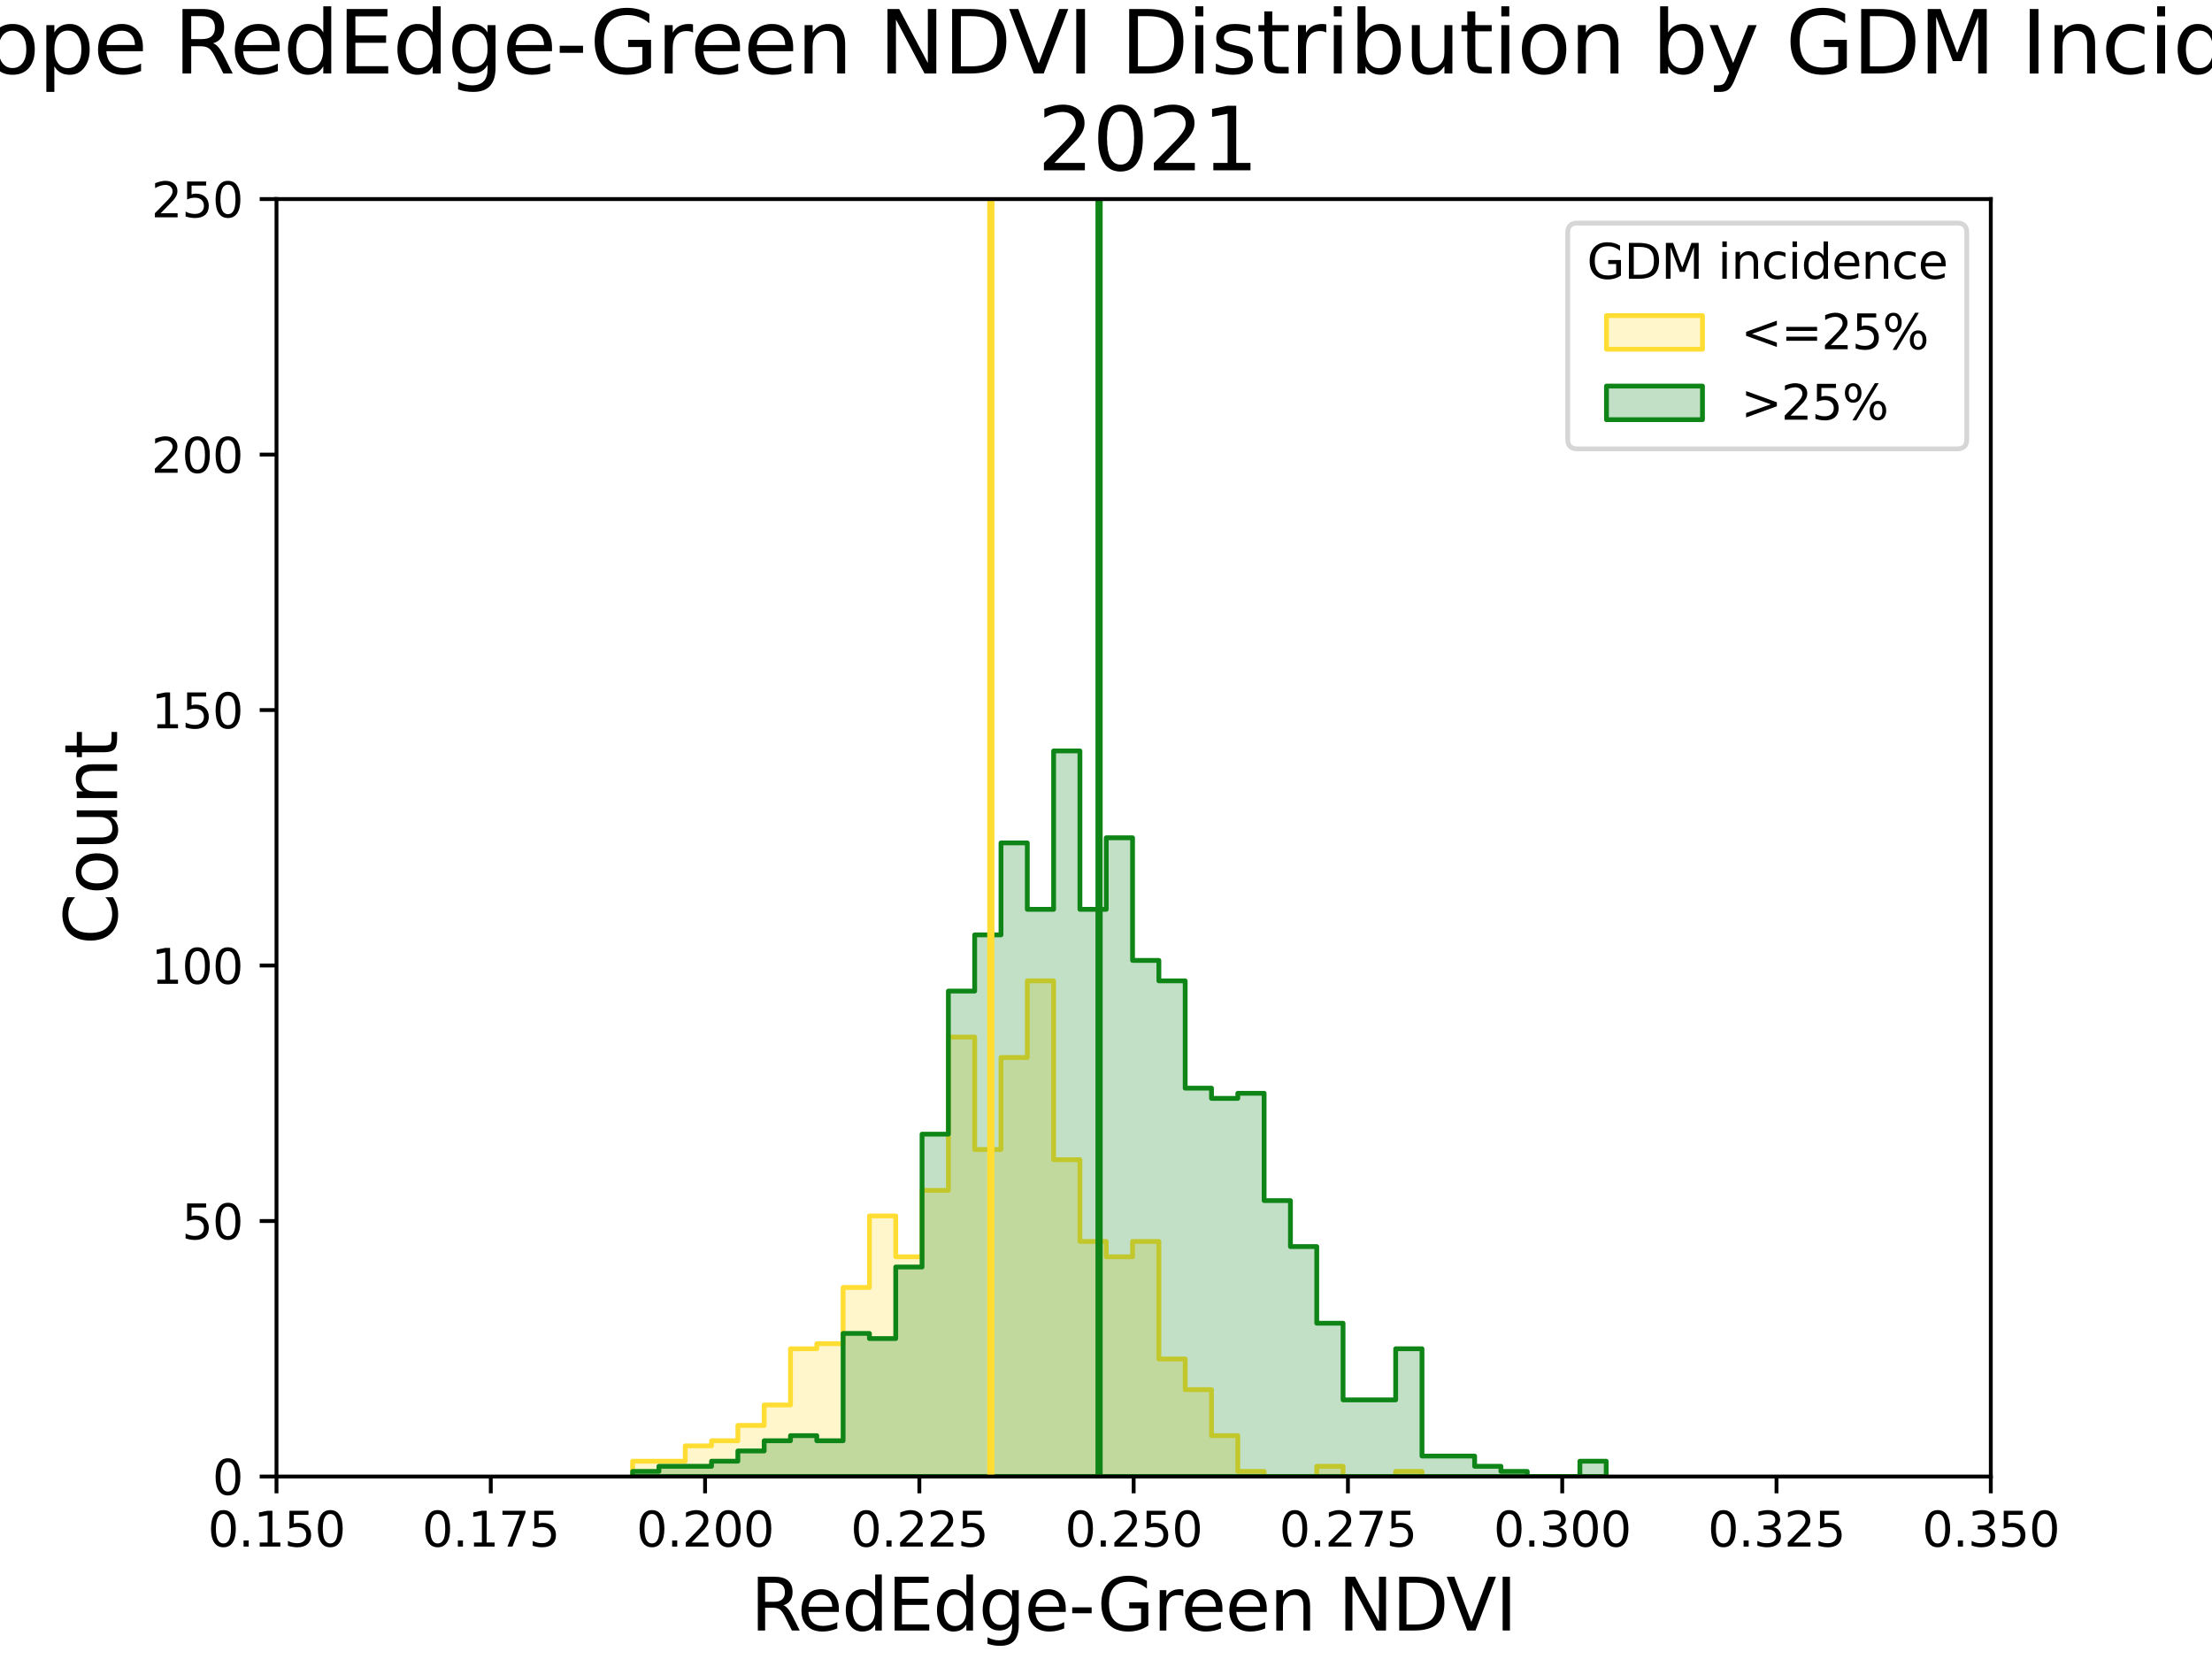 <?xml version="1.0" encoding="utf-8" standalone="no"?>
<!DOCTYPE svg PUBLIC "-//W3C//DTD SVG 1.1//EN"
  "http://www.w3.org/Graphics/SVG/1.1/DTD/svg11.dtd">
<svg xmlns:xlink="http://www.w3.org/1999/xlink" width="460.8pt" height="345.6pt" viewBox="0 0 460.8 345.6" xmlns="http://www.w3.org/2000/svg" version="1.1">
 <defs>
  <style type="text/css">*{stroke-linejoin: round; stroke-linecap: butt}</style>
 </defs>
 <g id="figure_1">
  <g id="patch_1">
   <path d="M 0 345.6 
L 460.8 345.6 
L 460.8 0 
L 0 0 
z
" style="fill: #ffffff"/>
  </g>
  <g id="axes_1">
   <g id="patch_2">
    <path d="M 57.6 307.584 
L 414.72 307.584 
L 414.72 41.472 
L 57.6 41.472 
z
" style="fill: #ffffff"/>
   </g>
   <g id="PolyCollection_1">
    <defs>
     <path id="mdb261ac947" d="M 131.784 -41.209 
L 131.784 -38.016 
L 137.265 -38.016 
L 137.265 -38.016 
L 142.747 -38.016 
L 142.747 -38.016 
L 148.228 -38.016 
L 148.228 -38.016 
L 153.71 -38.016 
L 153.71 -38.016 
L 159.191 -38.016 
L 159.191 -38.016 
L 164.673 -38.016 
L 164.673 -38.016 
L 170.154 -38.016 
L 170.154 -38.016 
L 175.636 -38.016 
L 175.636 -38.016 
L 181.117 -38.016 
L 181.117 -38.016 
L 186.599 -38.016 
L 186.599 -38.016 
L 192.08 -38.016 
L 192.08 -38.016 
L 197.562 -38.016 
L 197.562 -38.016 
L 203.043 -38.016 
L 203.043 -38.016 
L 208.525 -38.016 
L 208.525 -38.016 
L 214.006 -38.016 
L 214.006 -38.016 
L 219.488 -38.016 
L 219.488 -38.016 
L 224.969 -38.016 
L 224.969 -38.016 
L 230.451 -38.016 
L 230.451 -38.016 
L 235.932 -38.016 
L 235.932 -38.016 
L 241.414 -38.016 
L 241.414 -38.016 
L 246.895 -38.016 
L 246.895 -38.016 
L 252.377 -38.016 
L 252.377 -38.016 
L 257.858 -38.016 
L 257.858 -38.016 
L 263.34 -38.016 
L 263.34 -38.016 
L 268.821 -38.016 
L 268.821 -38.016 
L 274.303 -38.016 
L 274.303 -38.016 
L 279.784 -38.016 
L 279.784 -38.016 
L 285.266 -38.016 
L 285.266 -38.016 
L 290.747 -38.016 
L 290.747 -38.016 
L 296.229 -38.016 
L 296.229 -38.016 
L 301.71 -38.016 
L 301.71 -38.016 
L 307.192 -38.016 
L 307.192 -38.016 
L 312.673 -38.016 
L 312.673 -38.016 
L 318.155 -38.016 
L 318.155 -38.016 
L 323.636 -38.016 
L 323.636 -38.016 
L 329.118 -38.016 
L 329.118 -38.016 
L 334.599 -38.016 
L 334.599 -38.016 
L 334.599 -38.016 
L 334.599 -38.016 
L 334.599 -38.016 
L 329.118 -38.016 
L 329.118 -38.016 
L 323.636 -38.016 
L 323.636 -38.016 
L 318.155 -38.016 
L 318.155 -38.016 
L 312.673 -38.016 
L 312.673 -38.016 
L 307.192 -38.016 
L 307.192 -38.016 
L 301.71 -38.016 
L 301.71 -38.016 
L 296.229 -38.016 
L 296.229 -39.08 
L 290.747 -39.08 
L 290.747 -38.016 
L 285.266 -38.016 
L 285.266 -38.016 
L 279.784 -38.016 
L 279.784 -40.145 
L 274.303 -40.145 
L 274.303 -38.016 
L 268.821 -38.016 
L 268.821 -38.016 
L 263.34 -38.016 
L 263.34 -39.08 
L 257.858 -39.08 
L 257.858 -46.532 
L 252.377 -46.532 
L 252.377 -56.112 
L 246.895 -56.112 
L 246.895 -62.498 
L 241.414 -62.498 
L 241.414 -86.981 
L 235.932 -86.981 
L 235.932 -83.787 
L 230.451 -83.787 
L 230.451 -86.981 
L 224.969 -86.981 
L 224.969 -104.012 
L 219.488 -104.012 
L 219.488 -141.267 
L 214.006 -141.267 
L 214.006 -125.301 
L 208.525 -125.301 
L 208.525 -106.141 
L 203.043 -106.141 
L 203.043 -129.559 
L 197.562 -129.559 
L 197.562 -97.625 
L 192.08 -97.625 
L 192.08 -83.787 
L 186.599 -83.787 
L 186.599 -92.303 
L 181.117 -92.303 
L 181.117 -77.401 
L 175.636 -77.401 
L 175.636 -65.692 
L 170.154 -65.692 
L 170.154 -64.627 
L 164.673 -64.627 
L 164.673 -52.918 
L 159.191 -52.918 
L 159.191 -48.66 
L 153.71 -48.66 
L 153.71 -45.467 
L 148.228 -45.467 
L 148.228 -44.403 
L 142.747 -44.403 
L 142.747 -41.209 
L 137.265 -41.209 
L 137.265 -41.209 
L 131.784 -41.209 
z
" style="stroke: #ffdd33"/>
    </defs>
    <g clip-path="url(#p70b36e46f9)">
     <use xlink:href="#mdb261ac947" x="0" y="345.6" style="fill: #ffdd33; fill-opacity: 0.25; stroke: #ffdd33"/>
    </g>
   </g>
   <g id="PolyCollection_2">
    <defs>
     <path id="meeb5ab4b44" d="M 131.784 -39.08 
L 131.784 -38.016 
L 137.265 -38.016 
L 137.265 -38.016 
L 142.747 -38.016 
L 142.747 -38.016 
L 148.228 -38.016 
L 148.228 -38.016 
L 153.71 -38.016 
L 153.71 -38.016 
L 159.191 -38.016 
L 159.191 -38.016 
L 164.673 -38.016 
L 164.673 -38.016 
L 170.154 -38.016 
L 170.154 -38.016 
L 175.636 -38.016 
L 175.636 -38.016 
L 181.117 -38.016 
L 181.117 -38.016 
L 186.599 -38.016 
L 186.599 -38.016 
L 192.08 -38.016 
L 192.08 -38.016 
L 197.562 -38.016 
L 197.562 -38.016 
L 203.043 -38.016 
L 203.043 -38.016 
L 208.525 -38.016 
L 208.525 -38.016 
L 214.006 -38.016 
L 214.006 -38.016 
L 219.488 -38.016 
L 219.488 -38.016 
L 224.969 -38.016 
L 224.969 -38.016 
L 230.451 -38.016 
L 230.451 -38.016 
L 235.932 -38.016 
L 235.932 -38.016 
L 241.414 -38.016 
L 241.414 -38.016 
L 246.895 -38.016 
L 246.895 -38.016 
L 252.377 -38.016 
L 252.377 -38.016 
L 257.858 -38.016 
L 257.858 -38.016 
L 263.34 -38.016 
L 263.34 -38.016 
L 268.821 -38.016 
L 268.821 -38.016 
L 274.303 -38.016 
L 274.303 -38.016 
L 279.784 -38.016 
L 279.784 -38.016 
L 285.266 -38.016 
L 285.266 -38.016 
L 290.747 -38.016 
L 290.747 -38.016 
L 296.229 -38.016 
L 296.229 -38.016 
L 301.71 -38.016 
L 301.71 -38.016 
L 307.192 -38.016 
L 307.192 -38.016 
L 312.673 -38.016 
L 312.673 -38.016 
L 318.155 -38.016 
L 318.155 -38.016 
L 323.636 -38.016 
L 323.636 -38.016 
L 329.118 -38.016 
L 329.118 -38.016 
L 334.599 -38.016 
L 334.599 -38.016 
L 334.599 -41.209 
L 334.599 -41.209 
L 334.599 -41.209 
L 329.118 -41.209 
L 329.118 -38.016 
L 323.636 -38.016 
L 323.636 -38.016 
L 318.155 -38.016 
L 318.155 -39.08 
L 312.673 -39.08 
L 312.673 -40.145 
L 307.192 -40.145 
L 307.192 -42.274 
L 301.71 -42.274 
L 301.71 -42.274 
L 296.229 -42.274 
L 296.229 -64.627 
L 290.747 -64.627 
L 290.747 -53.983 
L 285.266 -53.983 
L 285.266 -53.983 
L 279.784 -53.983 
L 279.784 -69.949 
L 274.303 -69.949 
L 274.303 -85.916 
L 268.821 -85.916 
L 268.821 -95.496 
L 263.34 -95.496 
L 263.34 -117.85 
L 257.858 -117.85 
L 257.858 -116.785 
L 252.377 -116.785 
L 252.377 -118.914 
L 246.895 -118.914 
L 246.895 -141.267 
L 241.414 -141.267 
L 241.414 -145.525 
L 235.932 -145.525 
L 235.932 -171.072 
L 230.451 -171.072 
L 230.451 -156.17 
L 224.969 -156.17 
L 224.969 -189.168 
L 219.488 -189.168 
L 219.488 -156.17 
L 214.006 -156.17 
L 214.006 -170.008 
L 208.525 -170.008 
L 208.525 -150.847 
L 203.043 -150.847 
L 203.043 -139.139 
L 197.562 -139.139 
L 197.562 -109.334 
L 192.08 -109.334 
L 192.08 -81.658 
L 186.599 -81.658 
L 186.599 -66.756 
L 181.117 -66.756 
L 181.117 -67.821 
L 175.636 -67.821 
L 175.636 -45.467 
L 170.154 -45.467 
L 170.154 -46.532 
L 164.673 -46.532 
L 164.673 -45.467 
L 159.191 -45.467 
L 159.191 -43.338 
L 153.71 -43.338 
L 153.71 -41.209 
L 148.228 -41.209 
L 148.228 -40.145 
L 142.747 -40.145 
L 142.747 -40.145 
L 137.265 -40.145 
L 137.265 -39.08 
L 131.784 -39.08 
z
" style="stroke: #0f8518"/>
    </defs>
    <g clip-path="url(#p70b36e46f9)">
     <use xlink:href="#meeb5ab4b44" x="0" y="345.6" style="fill: #0f8518; fill-opacity: 0.25; stroke: #0f8518"/>
    </g>
   </g>
   <g id="matplotlib.axis_1">
    <g id="xtick_1">
     <g id="line2d_1">
      <defs>
       <path id="mc1452e24a5" d="M 0 0 
L 0 3.5 
" style="stroke: #000000; stroke-width: 0.8"/>
      </defs>
      <g>
       <use xlink:href="#mc1452e24a5" x="57.6" y="307.584" style="stroke: #000000; stroke-width: 0.8"/>
      </g>
     </g>
     <g id="text_1">
      <!-- 0.150 -->
      <g transform="translate(43.286 322.182) scale(0.1 -0.1)">
       <defs>
        <path id="DejaVuSans-30" d="M 2034 4250 
Q 1547 4250 1301 3770 
Q 1056 3291 1056 2328 
Q 1056 1369 1301 889 
Q 1547 409 2034 409 
Q 2525 409 2770 889 
Q 3016 1369 3016 2328 
Q 3016 3291 2770 3770 
Q 2525 4250 2034 4250 
z
M 2034 4750 
Q 2819 4750 3233 4129 
Q 3647 3509 3647 2328 
Q 3647 1150 3233 529 
Q 2819 -91 2034 -91 
Q 1250 -91 836 529 
Q 422 1150 422 2328 
Q 422 3509 836 4129 
Q 1250 4750 2034 4750 
z
" transform="scale(0.016)"/>
        <path id="DejaVuSans-2e" d="M 684 794 
L 1344 794 
L 1344 0 
L 684 0 
L 684 794 
z
" transform="scale(0.016)"/>
        <path id="DejaVuSans-31" d="M 794 531 
L 1825 531 
L 1825 4091 
L 703 3866 
L 703 4441 
L 1819 4666 
L 2450 4666 
L 2450 531 
L 3481 531 
L 3481 0 
L 794 0 
L 794 531 
z
" transform="scale(0.016)"/>
        <path id="DejaVuSans-35" d="M 691 4666 
L 3169 4666 
L 3169 4134 
L 1269 4134 
L 1269 2991 
Q 1406 3038 1543 3061 
Q 1681 3084 1819 3084 
Q 2600 3084 3056 2656 
Q 3513 2228 3513 1497 
Q 3513 744 3044 326 
Q 2575 -91 1722 -91 
Q 1428 -91 1123 -41 
Q 819 9 494 109 
L 494 744 
Q 775 591 1075 516 
Q 1375 441 1709 441 
Q 2250 441 2565 725 
Q 2881 1009 2881 1497 
Q 2881 1984 2565 2268 
Q 2250 2553 1709 2553 
Q 1456 2553 1204 2497 
Q 953 2441 691 2322 
L 691 4666 
z
" transform="scale(0.016)"/>
       </defs>
       <use xlink:href="#DejaVuSans-30"/>
       <use xlink:href="#DejaVuSans-2e" x="63.623"/>
       <use xlink:href="#DejaVuSans-31" x="95.41"/>
       <use xlink:href="#DejaVuSans-35" x="159.033"/>
       <use xlink:href="#DejaVuSans-30" x="222.656"/>
      </g>
     </g>
    </g>
    <g id="xtick_2">
     <g id="line2d_2">
      <g>
       <use xlink:href="#mc1452e24a5" x="102.24" y="307.584" style="stroke: #000000; stroke-width: 0.8"/>
      </g>
     </g>
     <g id="text_2">
      <!-- 0.175 -->
      <g transform="translate(87.926 322.182) scale(0.1 -0.1)">
       <defs>
        <path id="DejaVuSans-37" d="M 525 4666 
L 3525 4666 
L 3525 4397 
L 1831 0 
L 1172 0 
L 2766 4134 
L 525 4134 
L 525 4666 
z
" transform="scale(0.016)"/>
       </defs>
       <use xlink:href="#DejaVuSans-30"/>
       <use xlink:href="#DejaVuSans-2e" x="63.623"/>
       <use xlink:href="#DejaVuSans-31" x="95.41"/>
       <use xlink:href="#DejaVuSans-37" x="159.033"/>
       <use xlink:href="#DejaVuSans-35" x="222.656"/>
      </g>
     </g>
    </g>
    <g id="xtick_3">
     <g id="line2d_3">
      <g>
       <use xlink:href="#mc1452e24a5" x="146.88" y="307.584" style="stroke: #000000; stroke-width: 0.8"/>
      </g>
     </g>
     <g id="text_3">
      <!-- 0.200 -->
      <g transform="translate(132.566 322.182) scale(0.1 -0.1)">
       <defs>
        <path id="DejaVuSans-32" d="M 1228 531 
L 3431 531 
L 3431 0 
L 469 0 
L 469 531 
Q 828 903 1448 1529 
Q 2069 2156 2228 2338 
Q 2531 2678 2651 2914 
Q 2772 3150 2772 3378 
Q 2772 3750 2511 3984 
Q 2250 4219 1831 4219 
Q 1534 4219 1204 4116 
Q 875 4013 500 3803 
L 500 4441 
Q 881 4594 1212 4672 
Q 1544 4750 1819 4750 
Q 2544 4750 2975 4387 
Q 3406 4025 3406 3419 
Q 3406 3131 3298 2873 
Q 3191 2616 2906 2266 
Q 2828 2175 2409 1742 
Q 1991 1309 1228 531 
z
" transform="scale(0.016)"/>
       </defs>
       <use xlink:href="#DejaVuSans-30"/>
       <use xlink:href="#DejaVuSans-2e" x="63.623"/>
       <use xlink:href="#DejaVuSans-32" x="95.41"/>
       <use xlink:href="#DejaVuSans-30" x="159.033"/>
       <use xlink:href="#DejaVuSans-30" x="222.656"/>
      </g>
     </g>
    </g>
    <g id="xtick_4">
     <g id="line2d_4">
      <g>
       <use xlink:href="#mc1452e24a5" x="191.52" y="307.584" style="stroke: #000000; stroke-width: 0.8"/>
      </g>
     </g>
     <g id="text_4">
      <!-- 0.225 -->
      <g transform="translate(177.206 322.182) scale(0.1 -0.1)">
       <use xlink:href="#DejaVuSans-30"/>
       <use xlink:href="#DejaVuSans-2e" x="63.623"/>
       <use xlink:href="#DejaVuSans-32" x="95.41"/>
       <use xlink:href="#DejaVuSans-32" x="159.033"/>
       <use xlink:href="#DejaVuSans-35" x="222.656"/>
      </g>
     </g>
    </g>
    <g id="xtick_5">
     <g id="line2d_5">
      <g>
       <use xlink:href="#mc1452e24a5" x="236.16" y="307.584" style="stroke: #000000; stroke-width: 0.8"/>
      </g>
     </g>
     <g id="text_5">
      <!-- 0.250 -->
      <g transform="translate(221.846 322.182) scale(0.1 -0.1)">
       <use xlink:href="#DejaVuSans-30"/>
       <use xlink:href="#DejaVuSans-2e" x="63.623"/>
       <use xlink:href="#DejaVuSans-32" x="95.41"/>
       <use xlink:href="#DejaVuSans-35" x="159.033"/>
       <use xlink:href="#DejaVuSans-30" x="222.656"/>
      </g>
     </g>
    </g>
    <g id="xtick_6">
     <g id="line2d_6">
      <g>
       <use xlink:href="#mc1452e24a5" x="280.8" y="307.584" style="stroke: #000000; stroke-width: 0.8"/>
      </g>
     </g>
     <g id="text_6">
      <!-- 0.275 -->
      <g transform="translate(266.486 322.182) scale(0.1 -0.1)">
       <use xlink:href="#DejaVuSans-30"/>
       <use xlink:href="#DejaVuSans-2e" x="63.623"/>
       <use xlink:href="#DejaVuSans-32" x="95.41"/>
       <use xlink:href="#DejaVuSans-37" x="159.033"/>
       <use xlink:href="#DejaVuSans-35" x="222.656"/>
      </g>
     </g>
    </g>
    <g id="xtick_7">
     <g id="line2d_7">
      <g>
       <use xlink:href="#mc1452e24a5" x="325.44" y="307.584" style="stroke: #000000; stroke-width: 0.8"/>
      </g>
     </g>
     <g id="text_7">
      <!-- 0.300 -->
      <g transform="translate(311.126 322.182) scale(0.1 -0.1)">
       <defs>
        <path id="DejaVuSans-33" d="M 2597 2516 
Q 3050 2419 3304 2112 
Q 3559 1806 3559 1356 
Q 3559 666 3084 287 
Q 2609 -91 1734 -91 
Q 1441 -91 1130 -33 
Q 819 25 488 141 
L 488 750 
Q 750 597 1062 519 
Q 1375 441 1716 441 
Q 2309 441 2620 675 
Q 2931 909 2931 1356 
Q 2931 1769 2642 2001 
Q 2353 2234 1838 2234 
L 1294 2234 
L 1294 2753 
L 1863 2753 
Q 2328 2753 2575 2939 
Q 2822 3125 2822 3475 
Q 2822 3834 2567 4026 
Q 2313 4219 1838 4219 
Q 1578 4219 1281 4162 
Q 984 4106 628 3988 
L 628 4550 
Q 988 4650 1302 4700 
Q 1616 4750 1894 4750 
Q 2613 4750 3031 4423 
Q 3450 4097 3450 3541 
Q 3450 3153 3228 2886 
Q 3006 2619 2597 2516 
z
" transform="scale(0.016)"/>
       </defs>
       <use xlink:href="#DejaVuSans-30"/>
       <use xlink:href="#DejaVuSans-2e" x="63.623"/>
       <use xlink:href="#DejaVuSans-33" x="95.41"/>
       <use xlink:href="#DejaVuSans-30" x="159.033"/>
       <use xlink:href="#DejaVuSans-30" x="222.656"/>
      </g>
     </g>
    </g>
    <g id="xtick_8">
     <g id="line2d_8">
      <g>
       <use xlink:href="#mc1452e24a5" x="370.08" y="307.584" style="stroke: #000000; stroke-width: 0.8"/>
      </g>
     </g>
     <g id="text_8">
      <!-- 0.325 -->
      <g transform="translate(355.766 322.182) scale(0.1 -0.1)">
       <use xlink:href="#DejaVuSans-30"/>
       <use xlink:href="#DejaVuSans-2e" x="63.623"/>
       <use xlink:href="#DejaVuSans-33" x="95.41"/>
       <use xlink:href="#DejaVuSans-32" x="159.033"/>
       <use xlink:href="#DejaVuSans-35" x="222.656"/>
      </g>
     </g>
    </g>
    <g id="xtick_9">
     <g id="line2d_9">
      <g>
       <use xlink:href="#mc1452e24a5" x="414.72" y="307.584" style="stroke: #000000; stroke-width: 0.8"/>
      </g>
     </g>
     <g id="text_9">
      <!-- 0.350 -->
      <g transform="translate(400.406 322.182) scale(0.1 -0.1)">
       <use xlink:href="#DejaVuSans-30"/>
       <use xlink:href="#DejaVuSans-2e" x="63.623"/>
       <use xlink:href="#DejaVuSans-33" x="95.41"/>
       <use xlink:href="#DejaVuSans-35" x="159.033"/>
       <use xlink:href="#DejaVuSans-30" x="222.656"/>
      </g>
     </g>
    </g>
    <g id="text_10">
     <!-- RedEdge-Green NDVI -->
     <g transform="translate(156.366 339.66) scale(0.15 -0.15)">
      <defs>
       <path id="DejaVuSans-52" d="M 2841 2188 
Q 3044 2119 3236 1894 
Q 3428 1669 3622 1275 
L 4263 0 
L 3584 0 
L 2988 1197 
Q 2756 1666 2539 1819 
Q 2322 1972 1947 1972 
L 1259 1972 
L 1259 0 
L 628 0 
L 628 4666 
L 2053 4666 
Q 2853 4666 3247 4331 
Q 3641 3997 3641 3322 
Q 3641 2881 3436 2590 
Q 3231 2300 2841 2188 
z
M 1259 4147 
L 1259 2491 
L 2053 2491 
Q 2509 2491 2742 2702 
Q 2975 2913 2975 3322 
Q 2975 3731 2742 3939 
Q 2509 4147 2053 4147 
L 1259 4147 
z
" transform="scale(0.016)"/>
       <path id="DejaVuSans-65" d="M 3597 1894 
L 3597 1613 
L 953 1613 
Q 991 1019 1311 708 
Q 1631 397 2203 397 
Q 2534 397 2845 478 
Q 3156 559 3463 722 
L 3463 178 
Q 3153 47 2828 -22 
Q 2503 -91 2169 -91 
Q 1331 -91 842 396 
Q 353 884 353 1716 
Q 353 2575 817 3079 
Q 1281 3584 2069 3584 
Q 2775 3584 3186 3129 
Q 3597 2675 3597 1894 
z
M 3022 2063 
Q 3016 2534 2758 2815 
Q 2500 3097 2075 3097 
Q 1594 3097 1305 2825 
Q 1016 2553 972 2059 
L 3022 2063 
z
" transform="scale(0.016)"/>
       <path id="DejaVuSans-64" d="M 2906 2969 
L 2906 4863 
L 3481 4863 
L 3481 0 
L 2906 0 
L 2906 525 
Q 2725 213 2448 61 
Q 2172 -91 1784 -91 
Q 1150 -91 751 415 
Q 353 922 353 1747 
Q 353 2572 751 3078 
Q 1150 3584 1784 3584 
Q 2172 3584 2448 3432 
Q 2725 3281 2906 2969 
z
M 947 1747 
Q 947 1113 1208 752 
Q 1469 391 1925 391 
Q 2381 391 2643 752 
Q 2906 1113 2906 1747 
Q 2906 2381 2643 2742 
Q 2381 3103 1925 3103 
Q 1469 3103 1208 2742 
Q 947 2381 947 1747 
z
" transform="scale(0.016)"/>
       <path id="DejaVuSans-45" d="M 628 4666 
L 3578 4666 
L 3578 4134 
L 1259 4134 
L 1259 2753 
L 3481 2753 
L 3481 2222 
L 1259 2222 
L 1259 531 
L 3634 531 
L 3634 0 
L 628 0 
L 628 4666 
z
" transform="scale(0.016)"/>
       <path id="DejaVuSans-67" d="M 2906 1791 
Q 2906 2416 2648 2759 
Q 2391 3103 1925 3103 
Q 1463 3103 1205 2759 
Q 947 2416 947 1791 
Q 947 1169 1205 825 
Q 1463 481 1925 481 
Q 2391 481 2648 825 
Q 2906 1169 2906 1791 
z
M 3481 434 
Q 3481 -459 3084 -895 
Q 2688 -1331 1869 -1331 
Q 1566 -1331 1297 -1286 
Q 1028 -1241 775 -1147 
L 775 -588 
Q 1028 -725 1275 -790 
Q 1522 -856 1778 -856 
Q 2344 -856 2625 -561 
Q 2906 -266 2906 331 
L 2906 616 
Q 2728 306 2450 153 
Q 2172 0 1784 0 
Q 1141 0 747 490 
Q 353 981 353 1791 
Q 353 2603 747 3093 
Q 1141 3584 1784 3584 
Q 2172 3584 2450 3431 
Q 2728 3278 2906 2969 
L 2906 3500 
L 3481 3500 
L 3481 434 
z
" transform="scale(0.016)"/>
       <path id="DejaVuSans-2d" d="M 313 2009 
L 1997 2009 
L 1997 1497 
L 313 1497 
L 313 2009 
z
" transform="scale(0.016)"/>
       <path id="DejaVuSans-47" d="M 3809 666 
L 3809 1919 
L 2778 1919 
L 2778 2438 
L 4434 2438 
L 4434 434 
Q 4069 175 3628 42 
Q 3188 -91 2688 -91 
Q 1594 -91 976 548 
Q 359 1188 359 2328 
Q 359 3472 976 4111 
Q 1594 4750 2688 4750 
Q 3144 4750 3555 4637 
Q 3966 4525 4313 4306 
L 4313 3634 
Q 3963 3931 3569 4081 
Q 3175 4231 2741 4231 
Q 1884 4231 1454 3753 
Q 1025 3275 1025 2328 
Q 1025 1384 1454 906 
Q 1884 428 2741 428 
Q 3075 428 3337 486 
Q 3600 544 3809 666 
z
" transform="scale(0.016)"/>
       <path id="DejaVuSans-72" d="M 2631 2963 
Q 2534 3019 2420 3045 
Q 2306 3072 2169 3072 
Q 1681 3072 1420 2755 
Q 1159 2438 1159 1844 
L 1159 0 
L 581 0 
L 581 3500 
L 1159 3500 
L 1159 2956 
Q 1341 3275 1631 3429 
Q 1922 3584 2338 3584 
Q 2397 3584 2469 3576 
Q 2541 3569 2628 3553 
L 2631 2963 
z
" transform="scale(0.016)"/>
       <path id="DejaVuSans-6e" d="M 3513 2113 
L 3513 0 
L 2938 0 
L 2938 2094 
Q 2938 2591 2744 2837 
Q 2550 3084 2163 3084 
Q 1697 3084 1428 2787 
Q 1159 2491 1159 1978 
L 1159 0 
L 581 0 
L 581 3500 
L 1159 3500 
L 1159 2956 
Q 1366 3272 1645 3428 
Q 1925 3584 2291 3584 
Q 2894 3584 3203 3211 
Q 3513 2838 3513 2113 
z
" transform="scale(0.016)"/>
       <path id="DejaVuSans-20" transform="scale(0.016)"/>
       <path id="DejaVuSans-4e" d="M 628 4666 
L 1478 4666 
L 3547 763 
L 3547 4666 
L 4159 4666 
L 4159 0 
L 3309 0 
L 1241 3903 
L 1241 0 
L 628 0 
L 628 4666 
z
" transform="scale(0.016)"/>
       <path id="DejaVuSans-44" d="M 1259 4147 
L 1259 519 
L 2022 519 
Q 2988 519 3436 956 
Q 3884 1394 3884 2338 
Q 3884 3275 3436 3711 
Q 2988 4147 2022 4147 
L 1259 4147 
z
M 628 4666 
L 1925 4666 
Q 3281 4666 3915 4102 
Q 4550 3538 4550 2338 
Q 4550 1131 3912 565 
Q 3275 0 1925 0 
L 628 0 
L 628 4666 
z
" transform="scale(0.016)"/>
       <path id="DejaVuSans-56" d="M 1831 0 
L 50 4666 
L 709 4666 
L 2188 738 
L 3669 4666 
L 4325 4666 
L 2547 0 
L 1831 0 
z
" transform="scale(0.016)"/>
       <path id="DejaVuSans-49" d="M 628 4666 
L 1259 4666 
L 1259 0 
L 628 0 
L 628 4666 
z
" transform="scale(0.016)"/>
      </defs>
      <use xlink:href="#DejaVuSans-52"/>
      <use xlink:href="#DejaVuSans-65" x="64.982"/>
      <use xlink:href="#DejaVuSans-64" x="126.506"/>
      <use xlink:href="#DejaVuSans-45" x="189.982"/>
      <use xlink:href="#DejaVuSans-64" x="253.166"/>
      <use xlink:href="#DejaVuSans-67" x="316.643"/>
      <use xlink:href="#DejaVuSans-65" x="380.119"/>
      <use xlink:href="#DejaVuSans-2d" x="441.643"/>
      <use xlink:href="#DejaVuSans-47" x="481.352"/>
      <use xlink:href="#DejaVuSans-72" x="558.842"/>
      <use xlink:href="#DejaVuSans-65" x="597.705"/>
      <use xlink:href="#DejaVuSans-65" x="659.229"/>
      <use xlink:href="#DejaVuSans-6e" x="720.752"/>
      <use xlink:href="#DejaVuSans-20" x="784.131"/>
      <use xlink:href="#DejaVuSans-4e" x="815.918"/>
      <use xlink:href="#DejaVuSans-44" x="890.723"/>
      <use xlink:href="#DejaVuSans-56" x="965.975"/>
      <use xlink:href="#DejaVuSans-49" x="1034.383"/>
     </g>
    </g>
   </g>
   <g id="matplotlib.axis_2">
    <g id="ytick_1">
     <g id="line2d_10">
      <defs>
       <path id="m4afe008f83" d="M 0 0 
L -3.5 0 
" style="stroke: #000000; stroke-width: 0.8"/>
      </defs>
      <g>
       <use xlink:href="#m4afe008f83" x="57.6" y="307.584" style="stroke: #000000; stroke-width: 0.8"/>
      </g>
     </g>
     <g id="text_11">
      <!-- 0 -->
      <g transform="translate(44.237 311.383) scale(0.1 -0.1)">
       <use xlink:href="#DejaVuSans-30"/>
      </g>
     </g>
    </g>
    <g id="ytick_2">
     <g id="line2d_11">
      <g>
       <use xlink:href="#m4afe008f83" x="57.6" y="254.362" style="stroke: #000000; stroke-width: 0.8"/>
      </g>
     </g>
     <g id="text_12">
      <!-- 50 -->
      <g transform="translate(37.875 258.161) scale(0.1 -0.1)">
       <use xlink:href="#DejaVuSans-35"/>
       <use xlink:href="#DejaVuSans-30" x="63.623"/>
      </g>
     </g>
    </g>
    <g id="ytick_3">
     <g id="line2d_12">
      <g>
       <use xlink:href="#m4afe008f83" x="57.6" y="201.139" style="stroke: #000000; stroke-width: 0.8"/>
      </g>
     </g>
     <g id="text_13">
      <!-- 100 -->
      <g transform="translate(31.512 204.938) scale(0.1 -0.1)">
       <use xlink:href="#DejaVuSans-31"/>
       <use xlink:href="#DejaVuSans-30" x="63.623"/>
       <use xlink:href="#DejaVuSans-30" x="127.246"/>
      </g>
     </g>
    </g>
    <g id="ytick_4">
     <g id="line2d_13">
      <g>
       <use xlink:href="#m4afe008f83" x="57.6" y="147.917" style="stroke: #000000; stroke-width: 0.8"/>
      </g>
     </g>
     <g id="text_14">
      <!-- 150 -->
      <g transform="translate(31.512 151.716) scale(0.1 -0.1)">
       <use xlink:href="#DejaVuSans-31"/>
       <use xlink:href="#DejaVuSans-35" x="63.623"/>
       <use xlink:href="#DejaVuSans-30" x="127.246"/>
      </g>
     </g>
    </g>
    <g id="ytick_5">
     <g id="line2d_14">
      <g>
       <use xlink:href="#m4afe008f83" x="57.6" y="94.694" style="stroke: #000000; stroke-width: 0.8"/>
      </g>
     </g>
     <g id="text_15">
      <!-- 200 -->
      <g transform="translate(31.512 98.494) scale(0.1 -0.1)">
       <use xlink:href="#DejaVuSans-32"/>
       <use xlink:href="#DejaVuSans-30" x="63.623"/>
       <use xlink:href="#DejaVuSans-30" x="127.246"/>
      </g>
     </g>
    </g>
    <g id="ytick_6">
     <g id="line2d_15">
      <g>
       <use xlink:href="#m4afe008f83" x="57.6" y="41.472" style="stroke: #000000; stroke-width: 0.8"/>
      </g>
     </g>
     <g id="text_16">
      <!-- 250 -->
      <g transform="translate(31.512 45.271) scale(0.1 -0.1)">
       <use xlink:href="#DejaVuSans-32"/>
       <use xlink:href="#DejaVuSans-35" x="63.623"/>
       <use xlink:href="#DejaVuSans-30" x="127.246"/>
      </g>
     </g>
    </g>
    <g id="text_17">
     <!-- Count -->
     <g transform="translate(24.393 196.801) rotate(-90) scale(0.15 -0.15)">
      <defs>
       <path id="DejaVuSans-43" d="M 4122 4306 
L 4122 3641 
Q 3803 3938 3442 4084 
Q 3081 4231 2675 4231 
Q 1875 4231 1450 3742 
Q 1025 3253 1025 2328 
Q 1025 1406 1450 917 
Q 1875 428 2675 428 
Q 3081 428 3442 575 
Q 3803 722 4122 1019 
L 4122 359 
Q 3791 134 3420 21 
Q 3050 -91 2638 -91 
Q 1578 -91 968 557 
Q 359 1206 359 2328 
Q 359 3453 968 4101 
Q 1578 4750 2638 4750 
Q 3056 4750 3426 4639 
Q 3797 4528 4122 4306 
z
" transform="scale(0.016)"/>
       <path id="DejaVuSans-6f" d="M 1959 3097 
Q 1497 3097 1228 2736 
Q 959 2375 959 1747 
Q 959 1119 1226 758 
Q 1494 397 1959 397 
Q 2419 397 2687 759 
Q 2956 1122 2956 1747 
Q 2956 2369 2687 2733 
Q 2419 3097 1959 3097 
z
M 1959 3584 
Q 2709 3584 3137 3096 
Q 3566 2609 3566 1747 
Q 3566 888 3137 398 
Q 2709 -91 1959 -91 
Q 1206 -91 779 398 
Q 353 888 353 1747 
Q 353 2609 779 3096 
Q 1206 3584 1959 3584 
z
" transform="scale(0.016)"/>
       <path id="DejaVuSans-75" d="M 544 1381 
L 544 3500 
L 1119 3500 
L 1119 1403 
Q 1119 906 1312 657 
Q 1506 409 1894 409 
Q 2359 409 2629 706 
Q 2900 1003 2900 1516 
L 2900 3500 
L 3475 3500 
L 3475 0 
L 2900 0 
L 2900 538 
Q 2691 219 2414 64 
Q 2138 -91 1772 -91 
Q 1169 -91 856 284 
Q 544 659 544 1381 
z
M 1991 3584 
L 1991 3584 
z
" transform="scale(0.016)"/>
       <path id="DejaVuSans-74" d="M 1172 4494 
L 1172 3500 
L 2356 3500 
L 2356 3053 
L 1172 3053 
L 1172 1153 
Q 1172 725 1289 603 
Q 1406 481 1766 481 
L 2356 481 
L 2356 0 
L 1766 0 
Q 1100 0 847 248 
Q 594 497 594 1153 
L 594 3053 
L 172 3053 
L 172 3500 
L 594 3500 
L 594 4494 
L 1172 4494 
z
" transform="scale(0.016)"/>
      </defs>
      <use xlink:href="#DejaVuSans-43"/>
      <use xlink:href="#DejaVuSans-6f" x="69.824"/>
      <use xlink:href="#DejaVuSans-75" x="131.006"/>
      <use xlink:href="#DejaVuSans-6e" x="194.385"/>
      <use xlink:href="#DejaVuSans-74" x="257.764"/>
     </g>
    </g>
   </g>
   <g id="line2d_16">
    <path d="M 206.407 307.584 
L 206.407 41.472 
" clip-path="url(#p70b36e46f9)" style="fill: none; stroke: #ffdd33; stroke-width: 1.5; stroke-linecap: square"/>
   </g>
   <g id="line2d_17">
    <path d="M 228.956 307.584 
L 228.956 41.472 
" clip-path="url(#p70b36e46f9)" style="fill: none; stroke: #0f8518; stroke-width: 1.5; stroke-linecap: square"/>
   </g>
   <g id="patch_3">
    <path d="M 57.6 307.584 
L 57.6 41.472 
" style="fill: none; stroke: #000000; stroke-width: 0.8; stroke-linejoin: miter; stroke-linecap: square"/>
   </g>
   <g id="patch_4">
    <path d="M 414.72 307.584 
L 414.72 41.472 
" style="fill: none; stroke: #000000; stroke-width: 0.8; stroke-linejoin: miter; stroke-linecap: square"/>
   </g>
   <g id="patch_5">
    <path d="M 57.6 307.584 
L 414.72 307.584 
" style="fill: none; stroke: #000000; stroke-width: 0.8; stroke-linejoin: miter; stroke-linecap: square"/>
   </g>
   <g id="patch_6">
    <path d="M 57.6 41.472 
L 414.72 41.472 
" style="fill: none; stroke: #000000; stroke-width: 0.8; stroke-linejoin: miter; stroke-linecap: square"/>
   </g>
   <g id="text_18">
    <!-- PScope RedEdge-Green NDVI Distribution by GDM Incidence -->
    <g transform="translate(-35.204 15.316) scale(0.18 -0.18)">
     <defs>
      <path id="DejaVuSans-50" d="M 1259 4147 
L 1259 2394 
L 2053 2394 
Q 2494 2394 2734 2622 
Q 2975 2850 2975 3272 
Q 2975 3691 2734 3919 
Q 2494 4147 2053 4147 
L 1259 4147 
z
M 628 4666 
L 2053 4666 
Q 2838 4666 3239 4311 
Q 3641 3956 3641 3272 
Q 3641 2581 3239 2228 
Q 2838 1875 2053 1875 
L 1259 1875 
L 1259 0 
L 628 0 
L 628 4666 
z
" transform="scale(0.016)"/>
      <path id="DejaVuSans-53" d="M 3425 4513 
L 3425 3897 
Q 3066 4069 2747 4153 
Q 2428 4238 2131 4238 
Q 1616 4238 1336 4038 
Q 1056 3838 1056 3469 
Q 1056 3159 1242 3001 
Q 1428 2844 1947 2747 
L 2328 2669 
Q 3034 2534 3370 2195 
Q 3706 1856 3706 1288 
Q 3706 609 3251 259 
Q 2797 -91 1919 -91 
Q 1588 -91 1214 -16 
Q 841 59 441 206 
L 441 856 
Q 825 641 1194 531 
Q 1563 422 1919 422 
Q 2459 422 2753 634 
Q 3047 847 3047 1241 
Q 3047 1584 2836 1778 
Q 2625 1972 2144 2069 
L 1759 2144 
Q 1053 2284 737 2584 
Q 422 2884 422 3419 
Q 422 4038 858 4394 
Q 1294 4750 2059 4750 
Q 2388 4750 2728 4690 
Q 3069 4631 3425 4513 
z
" transform="scale(0.016)"/>
      <path id="DejaVuSans-63" d="M 3122 3366 
L 3122 2828 
Q 2878 2963 2633 3030 
Q 2388 3097 2138 3097 
Q 1578 3097 1268 2742 
Q 959 2388 959 1747 
Q 959 1106 1268 751 
Q 1578 397 2138 397 
Q 2388 397 2633 464 
Q 2878 531 3122 666 
L 3122 134 
Q 2881 22 2623 -34 
Q 2366 -91 2075 -91 
Q 1284 -91 818 406 
Q 353 903 353 1747 
Q 353 2603 823 3093 
Q 1294 3584 2113 3584 
Q 2378 3584 2631 3529 
Q 2884 3475 3122 3366 
z
" transform="scale(0.016)"/>
      <path id="DejaVuSans-70" d="M 1159 525 
L 1159 -1331 
L 581 -1331 
L 581 3500 
L 1159 3500 
L 1159 2969 
Q 1341 3281 1617 3432 
Q 1894 3584 2278 3584 
Q 2916 3584 3314 3078 
Q 3713 2572 3713 1747 
Q 3713 922 3314 415 
Q 2916 -91 2278 -91 
Q 1894 -91 1617 61 
Q 1341 213 1159 525 
z
M 3116 1747 
Q 3116 2381 2855 2742 
Q 2594 3103 2138 3103 
Q 1681 3103 1420 2742 
Q 1159 2381 1159 1747 
Q 1159 1113 1420 752 
Q 1681 391 2138 391 
Q 2594 391 2855 752 
Q 3116 1113 3116 1747 
z
" transform="scale(0.016)"/>
      <path id="DejaVuSans-69" d="M 603 3500 
L 1178 3500 
L 1178 0 
L 603 0 
L 603 3500 
z
M 603 4863 
L 1178 4863 
L 1178 4134 
L 603 4134 
L 603 4863 
z
" transform="scale(0.016)"/>
      <path id="DejaVuSans-73" d="M 2834 3397 
L 2834 2853 
Q 2591 2978 2328 3040 
Q 2066 3103 1784 3103 
Q 1356 3103 1142 2972 
Q 928 2841 928 2578 
Q 928 2378 1081 2264 
Q 1234 2150 1697 2047 
L 1894 2003 
Q 2506 1872 2764 1633 
Q 3022 1394 3022 966 
Q 3022 478 2636 193 
Q 2250 -91 1575 -91 
Q 1294 -91 989 -36 
Q 684 19 347 128 
L 347 722 
Q 666 556 975 473 
Q 1284 391 1588 391 
Q 1994 391 2212 530 
Q 2431 669 2431 922 
Q 2431 1156 2273 1281 
Q 2116 1406 1581 1522 
L 1381 1569 
Q 847 1681 609 1914 
Q 372 2147 372 2553 
Q 372 3047 722 3315 
Q 1072 3584 1716 3584 
Q 2034 3584 2315 3537 
Q 2597 3491 2834 3397 
z
" transform="scale(0.016)"/>
      <path id="DejaVuSans-62" d="M 3116 1747 
Q 3116 2381 2855 2742 
Q 2594 3103 2138 3103 
Q 1681 3103 1420 2742 
Q 1159 2381 1159 1747 
Q 1159 1113 1420 752 
Q 1681 391 2138 391 
Q 2594 391 2855 752 
Q 3116 1113 3116 1747 
z
M 1159 2969 
Q 1341 3281 1617 3432 
Q 1894 3584 2278 3584 
Q 2916 3584 3314 3078 
Q 3713 2572 3713 1747 
Q 3713 922 3314 415 
Q 2916 -91 2278 -91 
Q 1894 -91 1617 61 
Q 1341 213 1159 525 
L 1159 0 
L 581 0 
L 581 4863 
L 1159 4863 
L 1159 2969 
z
" transform="scale(0.016)"/>
      <path id="DejaVuSans-79" d="M 2059 -325 
Q 1816 -950 1584 -1140 
Q 1353 -1331 966 -1331 
L 506 -1331 
L 506 -850 
L 844 -850 
Q 1081 -850 1212 -737 
Q 1344 -625 1503 -206 
L 1606 56 
L 191 3500 
L 800 3500 
L 1894 763 
L 2988 3500 
L 3597 3500 
L 2059 -325 
z
" transform="scale(0.016)"/>
      <path id="DejaVuSans-4d" d="M 628 4666 
L 1569 4666 
L 2759 1491 
L 3956 4666 
L 4897 4666 
L 4897 0 
L 4281 0 
L 4281 4097 
L 3078 897 
L 2444 897 
L 1241 4097 
L 1241 0 
L 628 0 
L 628 4666 
z
" transform="scale(0.016)"/>
     </defs>
     <use xlink:href="#DejaVuSans-50"/>
     <use xlink:href="#DejaVuSans-53" x="60.303"/>
     <use xlink:href="#DejaVuSans-63" x="123.779"/>
     <use xlink:href="#DejaVuSans-6f" x="178.76"/>
     <use xlink:href="#DejaVuSans-70" x="239.941"/>
     <use xlink:href="#DejaVuSans-65" x="303.418"/>
     <use xlink:href="#DejaVuSans-20" x="364.941"/>
     <use xlink:href="#DejaVuSans-52" x="396.729"/>
     <use xlink:href="#DejaVuSans-65" x="461.711"/>
     <use xlink:href="#DejaVuSans-64" x="523.234"/>
     <use xlink:href="#DejaVuSans-45" x="586.711"/>
     <use xlink:href="#DejaVuSans-64" x="649.895"/>
     <use xlink:href="#DejaVuSans-67" x="713.371"/>
     <use xlink:href="#DejaVuSans-65" x="776.848"/>
     <use xlink:href="#DejaVuSans-2d" x="838.371"/>
     <use xlink:href="#DejaVuSans-47" x="878.08"/>
     <use xlink:href="#DejaVuSans-72" x="955.57"/>
     <use xlink:href="#DejaVuSans-65" x="994.434"/>
     <use xlink:href="#DejaVuSans-65" x="1055.957"/>
     <use xlink:href="#DejaVuSans-6e" x="1117.48"/>
     <use xlink:href="#DejaVuSans-20" x="1180.859"/>
     <use xlink:href="#DejaVuSans-4e" x="1212.646"/>
     <use xlink:href="#DejaVuSans-44" x="1287.451"/>
     <use xlink:href="#DejaVuSans-56" x="1362.703"/>
     <use xlink:href="#DejaVuSans-49" x="1431.111"/>
     <use xlink:href="#DejaVuSans-20" x="1460.604"/>
     <use xlink:href="#DejaVuSans-44" x="1492.391"/>
     <use xlink:href="#DejaVuSans-69" x="1569.393"/>
     <use xlink:href="#DejaVuSans-73" x="1597.176"/>
     <use xlink:href="#DejaVuSans-74" x="1649.275"/>
     <use xlink:href="#DejaVuSans-72" x="1688.484"/>
     <use xlink:href="#DejaVuSans-69" x="1729.598"/>
     <use xlink:href="#DejaVuSans-62" x="1757.381"/>
     <use xlink:href="#DejaVuSans-75" x="1820.857"/>
     <use xlink:href="#DejaVuSans-74" x="1884.236"/>
     <use xlink:href="#DejaVuSans-69" x="1923.445"/>
     <use xlink:href="#DejaVuSans-6f" x="1951.229"/>
     <use xlink:href="#DejaVuSans-6e" x="2012.41"/>
     <use xlink:href="#DejaVuSans-20" x="2075.789"/>
     <use xlink:href="#DejaVuSans-62" x="2107.576"/>
     <use xlink:href="#DejaVuSans-79" x="2171.053"/>
     <use xlink:href="#DejaVuSans-20" x="2230.232"/>
     <use xlink:href="#DejaVuSans-47" x="2262.02"/>
     <use xlink:href="#DejaVuSans-44" x="2339.51"/>
     <use xlink:href="#DejaVuSans-4d" x="2416.512"/>
     <use xlink:href="#DejaVuSans-20" x="2502.791"/>
     <use xlink:href="#DejaVuSans-49" x="2534.578"/>
     <use xlink:href="#DejaVuSans-6e" x="2564.07"/>
     <use xlink:href="#DejaVuSans-63" x="2627.449"/>
     <use xlink:href="#DejaVuSans-69" x="2682.43"/>
     <use xlink:href="#DejaVuSans-64" x="2710.213"/>
     <use xlink:href="#DejaVuSans-65" x="2773.689"/>
     <use xlink:href="#DejaVuSans-6e" x="2835.213"/>
     <use xlink:href="#DejaVuSans-63" x="2898.592"/>
     <use xlink:href="#DejaVuSans-65" x="2953.572"/>
    </g>
    <!--  2021 -->
    <g transform="translate(210.395 35.472) scale(0.18 -0.18)">
     <use xlink:href="#DejaVuSans-20"/>
     <use xlink:href="#DejaVuSans-32" x="31.787"/>
     <use xlink:href="#DejaVuSans-30" x="95.41"/>
     <use xlink:href="#DejaVuSans-32" x="159.033"/>
     <use xlink:href="#DejaVuSans-31" x="222.656"/>
    </g>
   </g>
   <g id="legend_1">
    <g id="patch_7">
     <path d="M 328.582 93.506 
L 407.72 93.506 
Q 409.72 93.506 409.72 91.506 
L 409.72 48.472 
Q 409.72 46.472 407.72 46.472 
L 328.582 46.472 
Q 326.582 46.472 326.582 48.472 
L 326.582 91.506 
Q 326.582 93.506 328.582 93.506 
z
" style="fill: #ffffff; opacity: 0.8; stroke: #cccccc; stroke-linejoin: miter"/>
    </g>
    <g id="text_19">
     <!-- GDM incidence -->
     <g transform="translate(330.582 58.07) scale(0.1 -0.1)">
      <use xlink:href="#DejaVuSans-47"/>
      <use xlink:href="#DejaVuSans-44" x="77.49"/>
      <use xlink:href="#DejaVuSans-4d" x="154.492"/>
      <use xlink:href="#DejaVuSans-20" x="240.771"/>
      <use xlink:href="#DejaVuSans-69" x="272.559"/>
      <use xlink:href="#DejaVuSans-6e" x="300.342"/>
      <use xlink:href="#DejaVuSans-63" x="363.721"/>
      <use xlink:href="#DejaVuSans-69" x="418.701"/>
      <use xlink:href="#DejaVuSans-64" x="446.484"/>
      <use xlink:href="#DejaVuSans-65" x="509.961"/>
      <use xlink:href="#DejaVuSans-6e" x="571.484"/>
      <use xlink:href="#DejaVuSans-63" x="634.863"/>
      <use xlink:href="#DejaVuSans-65" x="689.844"/>
     </g>
    </g>
    <g id="patch_8">
     <path d="M 334.658 72.749 
L 354.658 72.749 
L 354.658 65.749 
L 334.658 65.749 
z
" style="fill: #ffdd33; fill-opacity: 0.25; stroke: #ffdd33; stroke-linejoin: miter"/>
    </g>
    <g id="text_20">
     <!-- &lt;=25% -->
     <g transform="translate(362.658 72.749) scale(0.1 -0.1)">
      <defs>
       <path id="DejaVuSans-3c" d="M 4684 3150 
L 1459 2003 
L 4684 863 
L 4684 294 
L 678 1747 
L 678 2266 
L 4684 3719 
L 4684 3150 
z
" transform="scale(0.016)"/>
       <path id="DejaVuSans-3d" d="M 678 2906 
L 4684 2906 
L 4684 2381 
L 678 2381 
L 678 2906 
z
M 678 1631 
L 4684 1631 
L 4684 1100 
L 678 1100 
L 678 1631 
z
" transform="scale(0.016)"/>
       <path id="DejaVuSans-25" d="M 4653 2053 
Q 4381 2053 4226 1822 
Q 4072 1591 4072 1178 
Q 4072 772 4226 539 
Q 4381 306 4653 306 
Q 4919 306 5073 539 
Q 5228 772 5228 1178 
Q 5228 1588 5073 1820 
Q 4919 2053 4653 2053 
z
M 4653 2450 
Q 5147 2450 5437 2106 
Q 5728 1763 5728 1178 
Q 5728 594 5436 251 
Q 5144 -91 4653 -91 
Q 4153 -91 3862 251 
Q 3572 594 3572 1178 
Q 3572 1766 3864 2108 
Q 4156 2450 4653 2450 
z
M 1428 4353 
Q 1159 4353 1004 4120 
Q 850 3888 850 3481 
Q 850 3069 1003 2837 
Q 1156 2606 1428 2606 
Q 1700 2606 1854 2837 
Q 2009 3069 2009 3481 
Q 2009 3884 1853 4118 
Q 1697 4353 1428 4353 
z
M 4250 4750 
L 4750 4750 
L 1831 -91 
L 1331 -91 
L 4250 4750 
z
M 1428 4750 
Q 1922 4750 2215 4408 
Q 2509 4066 2509 3481 
Q 2509 2891 2217 2550 
Q 1925 2209 1428 2209 
Q 931 2209 642 2551 
Q 353 2894 353 3481 
Q 353 4063 643 4406 
Q 934 4750 1428 4750 
z
" transform="scale(0.016)"/>
      </defs>
      <use xlink:href="#DejaVuSans-3c"/>
      <use xlink:href="#DejaVuSans-3d" x="83.789"/>
      <use xlink:href="#DejaVuSans-32" x="167.578"/>
      <use xlink:href="#DejaVuSans-35" x="231.201"/>
      <use xlink:href="#DejaVuSans-25" x="294.824"/>
     </g>
    </g>
    <g id="patch_9">
     <path d="M 334.658 87.427 
L 354.658 87.427 
L 354.658 80.427 
L 334.658 80.427 
z
" style="fill: #0f8518; fill-opacity: 0.25; stroke: #0f8518; stroke-linejoin: miter"/>
    </g>
    <g id="text_21">
     <!-- &gt;25% -->
     <g transform="translate(362.658 87.427) scale(0.1 -0.1)">
      <defs>
       <path id="DejaVuSans-3e" d="M 678 3150 
L 678 3719 
L 4684 2266 
L 4684 1747 
L 678 294 
L 678 863 
L 3897 2003 
L 678 3150 
z
" transform="scale(0.016)"/>
      </defs>
      <use xlink:href="#DejaVuSans-3e"/>
      <use xlink:href="#DejaVuSans-32" x="83.789"/>
      <use xlink:href="#DejaVuSans-35" x="147.412"/>
      <use xlink:href="#DejaVuSans-25" x="211.035"/>
     </g>
    </g>
   </g>
  </g>
 </g>
 <defs>
  <clipPath id="p70b36e46f9">
   <rect x="57.6" y="41.472" width="357.12" height="266.112"/>
  </clipPath>
 </defs>
</svg>
